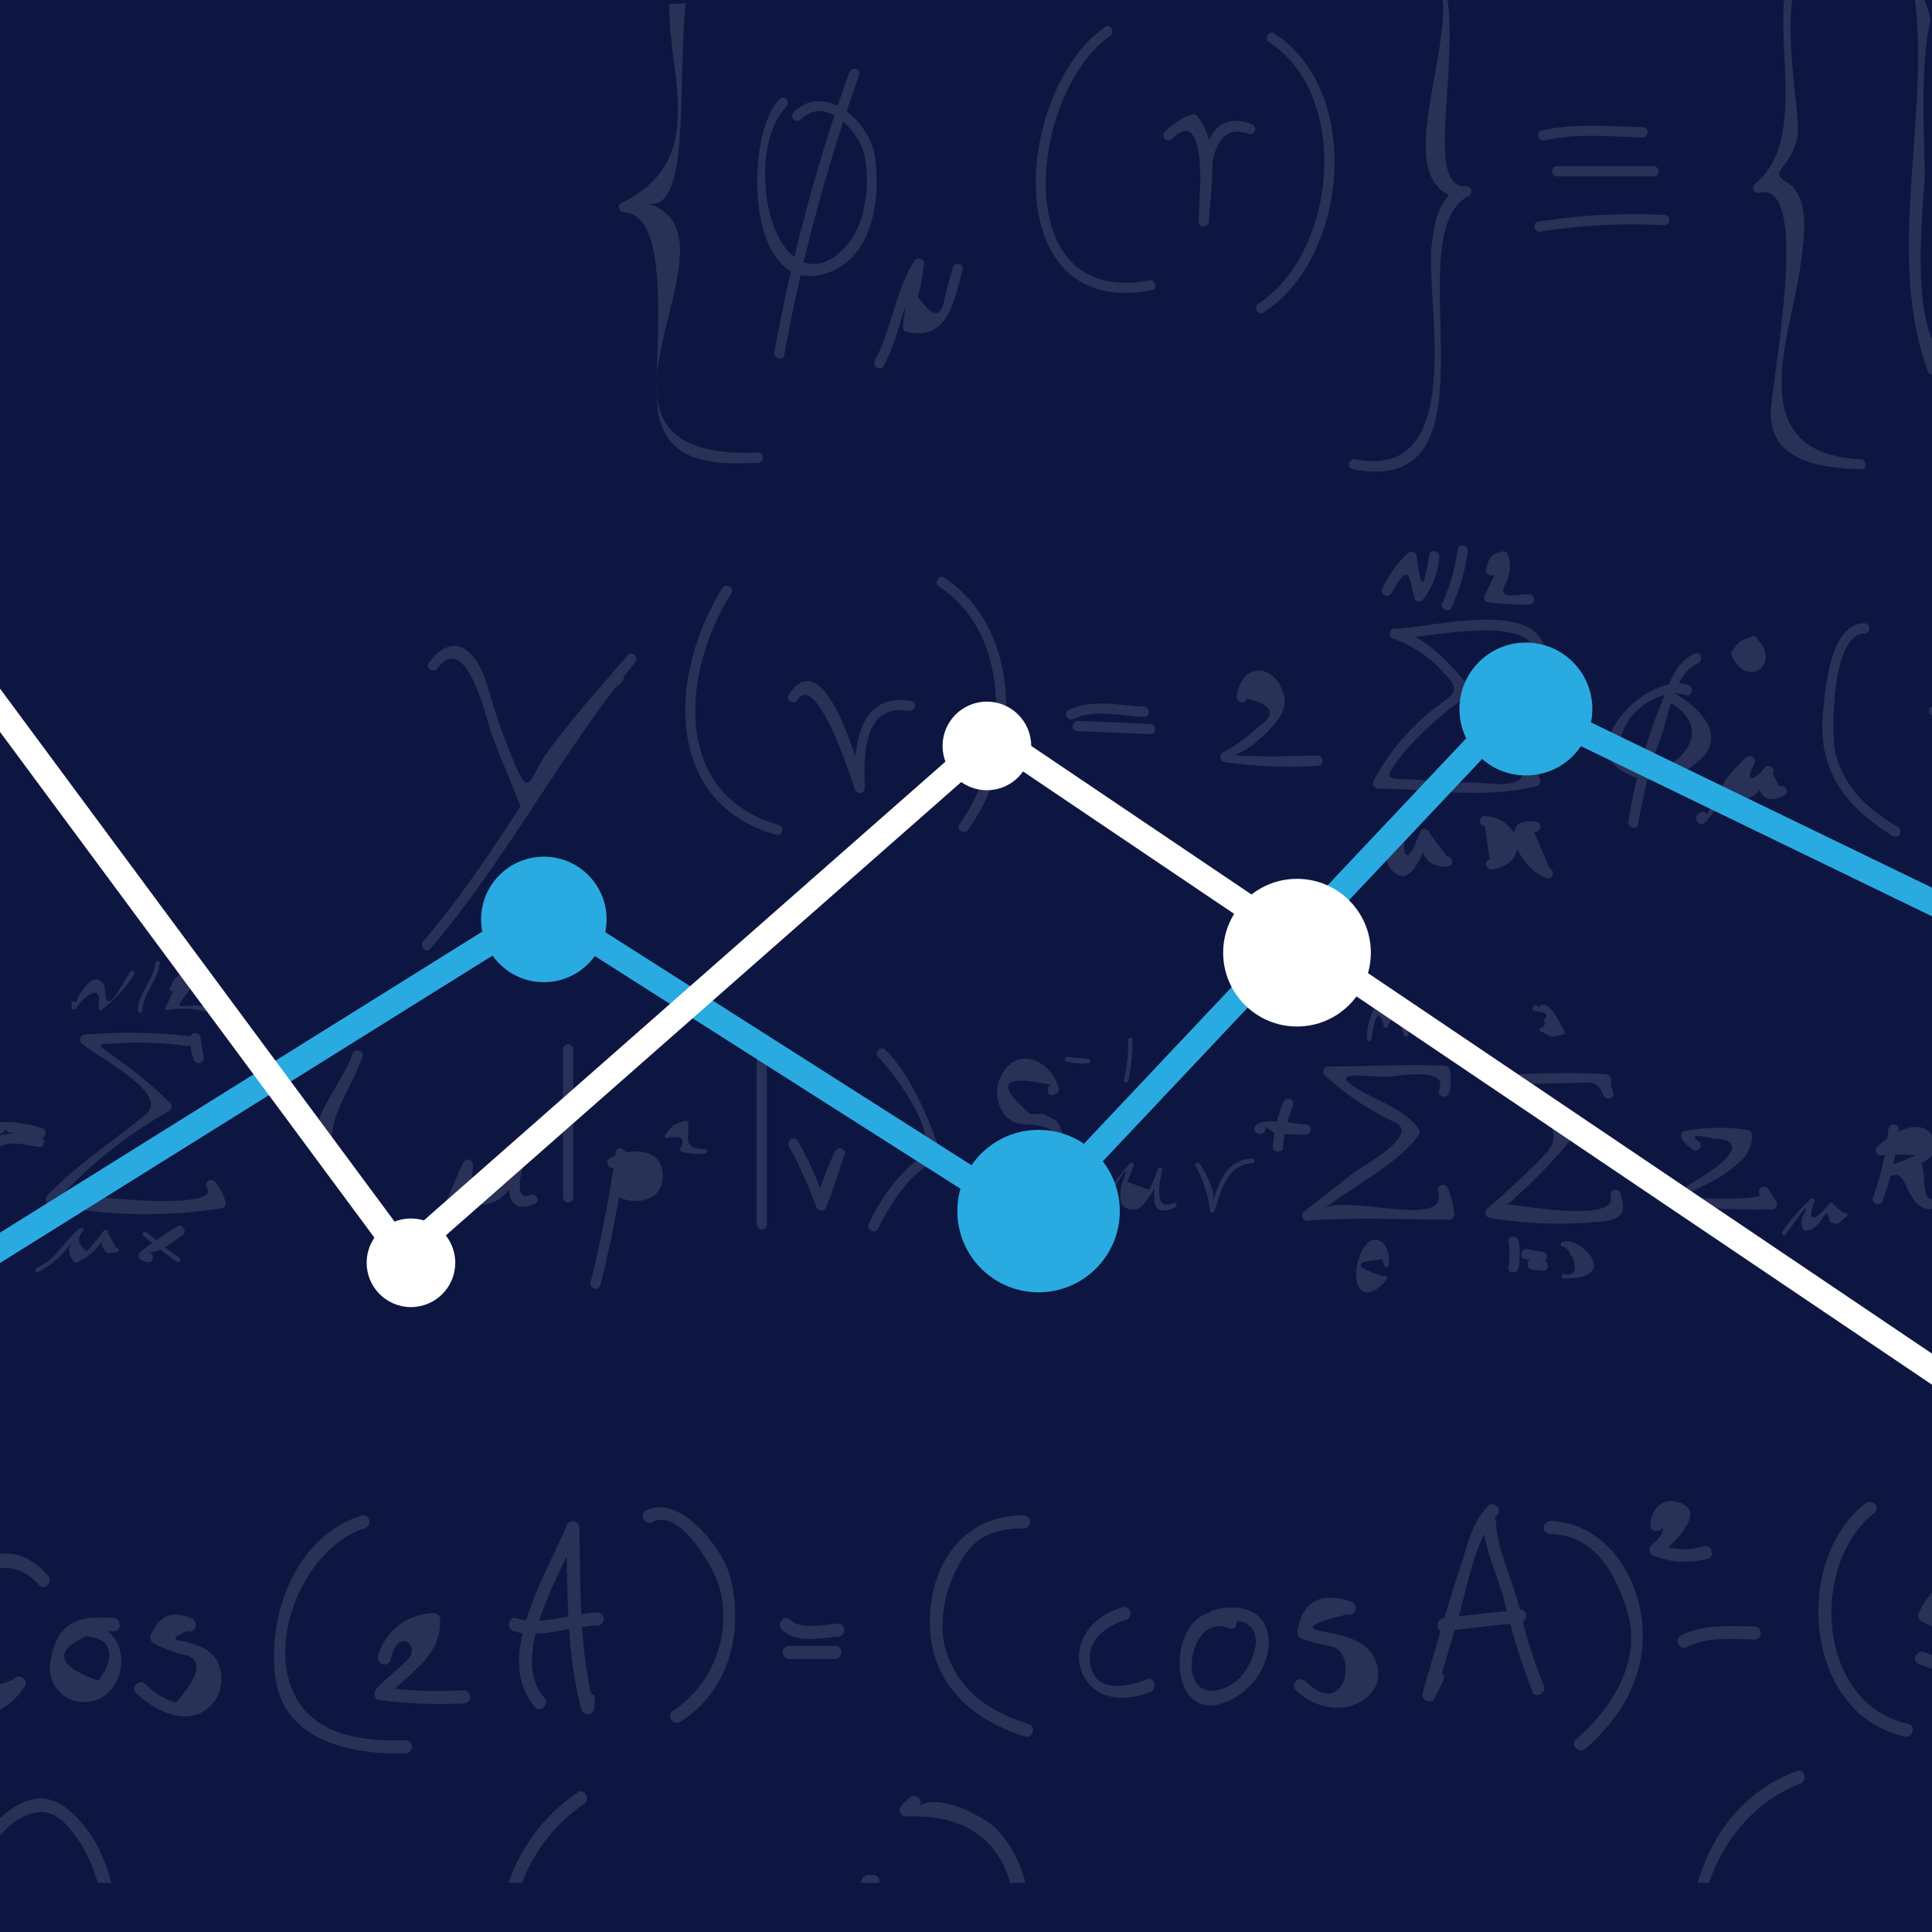 <svg id="Layer_1" data-name="Layer 1" xmlns="http://www.w3.org/2000/svg" xmlns:xlink="http://www.w3.org/1999/xlink" viewBox="0 0 150 150"><defs><style>.cls-1,.cls-11,.cls-12{fill:none;}.cls-2{clip-path:url(#clip-path);}.cls-3{opacity:0.12;}.cls-4{clip-path:url(#clip-path-2);}.cls-5{clip-path:url(#clip-path-3);}.cls-6{fill:#0d1641;}.cls-7{clip-path:url(#clip-path-4);}.cls-8{clip-path:url(#clip-path-5);}.cls-9{fill:#fff;}.cls-10{fill:#29abe2;}.cls-11{stroke:#29abe2;}.cls-11,.cls-12{stroke-miterlimit:10;stroke-width:2px;}.cls-12{stroke:#fff;}</style><clipPath id="clip-path"><path class="cls-1" d="M411.23,268A6.77,6.77,0,0,1,418,274.77V418.197H267.803V274.77"/></clipPath><clipPath id="clip-path-2"><rect class="cls-1" x="38.495" y="194.621" width="498.746" height="498.746" rx="22.479"/></clipPath><clipPath id="clip-path-3"><rect class="cls-1" width="150" height="150"/></clipPath><clipPath id="clip-path-4"><path class="cls-1" d="M143.23-4A6.77,6.77,0,0,1,150,2.77V146.197H-.197V2.77"/></clipPath><clipPath id="clip-path-5"><rect class="cls-1" x="-229.505" y="-77.379" width="498.746" height="498.746" rx="22.479"/></clipPath></defs><title>smlcse</title><g class="cls-5"><rect class="cls-6" x="-4" y="-7.902" width="158" height="158"/><g class="cls-7"><g class="cls-3"><g class="cls-8"><path class="cls-9" d="M56.455-5.024c-2.181-.673-3.027-.081-3.875,1.975-2.5,6.062,3.934,14.811-4.332,18.798-.376.182-.168.726.2.74,4.068.155,2.089,12.394,2.665,15.592.718,3.981,4.423,3.985,7.729,3.853.51-.02.512-.814,0-.793-16.793.665-.097-17.012-8.67-19.37,5.234,1.44.186-21.844,6.071-20.029.491.151.698-.615.211-.765Z"/><path class="cls-9" d="M60.502,7.713c-2.712,2.784-2.623,15.144,3.365,13.587,3.852-1.003,4.521-5.674,4.076-9.082-.359-2.747-3.899-5.927-6.332-3.494a.397.397,0,0,0,.561.561c1.967-1.967,4.345.927,4.84,2.361a9.754,9.754,0,0,1,.073,4.462c-.488,3.117-3.913,6.378-6.29,2.882-1.77-2.602-2.04-8.346.269-10.716.357-.366-.204-.928-.561-.561Z"/><path class="cls-9" d="M65.941,5.614a137.589,137.589,0,0,0-5.819,21.732c-.085.501.68.715.765.211A137.557,137.557,0,0,1,66.706,5.825c.167-.485-.6-.692-.765-.211Z"/><path class="cls-9" d="M68.606,28.409c1.312-2.486,1.576-5.338,3.061-7.742q-.37-.101-.74-.2c-.197,1.696-.699,3.241-.823,4.935a.394.394,0,0,0,.292.382c3.271.644,3.581-2.295,4.345-4.798.15-.491-.616-.7-.765-.211-.238.78-.415,1.575-.632,2.361q-.352,2.37-2.083-.101a13.168,13.168,0,0,0,.461-2.569c.048-.415-.548-.51-.74-.2-1.494,2.418-1.74,5.242-3.061,7.742-.238.453.447.854.686.401Z"/><path class="cls-9" d="M85.794,2.092c-7.041,4.943-8.435,22.779,3.63,20.436.502-.097.289-.863-.211-.765-11.097,2.155-9.271-14.596-3.019-18.985.415-.292.02-.98-.401-.686Z"/><path class="cls-9" d="M90.985,10.801c2.923-2.958,2.122,5.48,2.079,6.4-.024.515.759.506.794,0,.128-1.825-.453-8.108,3.113-6.804.482.176.688-.591.211-.765-4.402-1.61-3.936,4.969-4.118,7.569h.794c.127-2.701.874-5.788-.846-8.129a.401.401,0,0,0-.448-.182,5.376,5.376,0,0,0-2.14,1.349.397.397,0,0,0,.561.561Z"/><path class="cls-9" d="M98.539,3.282c6.408,4.175,5.206,16.381-.831,20.288-.428.277-.031.965.401.686,6.569-4.252,7.762-17.144.831-21.66-.43-.28-.828.407-.401.686Z"/><path class="cls-9" d="M108.159-4.244c8.94.716-1.079,16.239,4.133,19.292,1.333.78.495-.178.289.028-1.067,1.067-1.209,2.461-1.409,3.887-.583,4.17,2.918,18.434-5.956,16.697-.5-.098-.713.667-.211.765,12.138,2.376,3.167-18.262,9.039-21.221a.399.399,0,0,0-.2-.74c-4.687.301,2.955-18.811-5.685-19.503-.511-.04-.507.754,0,.794Z"/><path class="cls-9" d="M119.9,10.904c2.55-.583,5.071-.295,7.652-.239a.397.397,0,0,0,0-.793c-2.653-.058-5.253-.33-7.862.267-.499.114-.287.879.211.765Z"/><path class="cls-9" d="M120.903,13.697h7.48a.397.397,0,0,0,0-.794h-7.48a.397.397,0,0,0,0,.794Z"/><path class="cls-9" d="M119.623,17.979a45.505,45.505,0,0,1,9.591-.491.397.397,0,0,0,0-.794,46.598,46.598,0,0,0-9.802.52c-.501.102-.289.867.211.765Z"/><path class="cls-9" d="M142.896-3.76c-1.533-.491-3.212-.564-3.88,1.267-1.763,4.832,1.623,13.252-2.794,16.8-.327.263.029.753.386.664,4.154-1.041.801,15.203.871,17.286.125,3.709,4.174,4.068,6.973,4.184.512.021.51-.773,0-.794-9.432-.388-5.335-9.802-4.699-14.816.227-1.794.988-5.502-1.067-6.707-1.508-.883.464-.975.882-3.687.324-2.103-2.837-15.337,3.117-13.432.489.156.697-.61.211-.765Z"/><path class="cls-9" d="M152.039-1.486a5.797,5.797,0,0,0-3.23-.059c-.231.032-.308.298-.278.488,1.534,9.694-2.247,20.484,1.131,29.851a.398.398,0,0,0,.382.291,12.052,12.052,0,0,0,2.826-.493.397.397,0,0,0-.211-.765c-4.807,1.218-3.367-11.314-3.233-14.062.099-2.026-.976-15.072,2.402-14.485.501.087.715-.678.211-.765Z"/><path class="cls-9" d="M33.973,51.88c2.268-3.032,3.869,4.173,4.093,4.824.674,1.952,1.575,3.829,2.287,5.769.106.288.567.436.726.095a34.658,34.658,0,0,1,5.449-7.951q.468-.534.936-1.067,1.749-.93.317-1.504c-.98,1.2-1.877,2.472-2.776,3.734-4.105,5.758-7.539,11.915-12.146,17.314-.33.387.229.951.561.561,5.931-6.952,10.104-15.153,15.881-22.221.32-.39-.224-.953-.561-.561-2.173,2.527-4.41,4.981-6.354,7.694-1.173,1.637-1.252,3.592-2.391.793a48.485,48.485,0,0,1-2.057-5.788c-.753-2.82-2.548-4.903-4.65-2.092-.307.41.382.806.685.401Z"/><path class="cls-9" d="M56.092,45.665c-4.13,6.527-4.693,16.642,4.16,19.145a.397.397,0,0,0,.211-.765c-8.398-2.374-7.495-11.958-3.686-17.979.275-.434-.412-.832-.685-.401Z"/><path class="cls-9" d="M61.927,54.34c1.461-2.249,4.16,6.033,4.435,6.945a.399.399,0,0,0,.78-.105c-.056-2.043-.31-6.615,3.409-5.986.501.084.715-.681.211-.765-4.152-.702-4.5,3.579-4.414,6.751.26-.036.52-.071.779-.106-.49-1.623-3.119-11.395-5.886-7.134-.279.431.408.828.686.401Z"/><path class="cls-9" d="M72.909,45.537c5.898,3.896,5.348,13.278,1.574,18.467-.302.415.387.81.685.401,4.053-5.571,4.394-15.424-1.858-19.553-.429-.283-.826.405-.401.686Z"/><path class="cls-9" d="M83.363,55.825c1.54-.796,3.785-.238,5.439-.17.512.02.51-.773,0-.794-1.904-.078-4.072-.635-5.84.278-.455.235-.053.92.401.686Z"/><path class="cls-9" d="M83.653,56.773c1.881.044,3.758.162,5.639.224.512.017.51-.776,0-.793-1.881-.063-3.758-.181-5.639-.224a.397.397,0,0,0,0,.793Z"/><path class="cls-9" d="M96.786,54.246q3.167.693.753,2.312a12.198,12.198,0,0,1-2.599,1.878.4.4,0,0,0,.094.725,35.369,35.369,0,0,0,7.253.296.397.397,0,0,0,0-.794c-1.605.026-3.203.083-4.808.045-2.618-.061-1.177-.034-.07-.991.919-.795,2.622-2.205,2.285-3.66-.587-2.531-3.247-2.768-3.674-.023-.078.501.686.716.765.211Z"/><path class="cls-9" d="M119.795,49.915c-1.393-3.241-8.92-1.125-11.521-1.112a.399.399,0,0,0-.106.78,9.51,9.51,0,0,1,4.107,2.855c1.114,1.152.54,1.445-.489,2.255a17.678,17.678,0,0,0-5.142,5.933.402.402,0,0,0,.343.597c4.098.056,8.271.822,12.306-.183a.397.397,0,0,0,.277-.488,10.793,10.793,0,0,0-1.001-2.139c-.248-.448-.934-.048-.686.401,1.524,2.754-2.126,1.945-3.649,1.943-1.443-.002-2.889-.127-4.329-.217-2.15-.135-2.789.265-.918-2.111a26.762,26.762,0,0,1,5.019-4.455.407.407,0,0,0,.08-.623c-1.593-1.95-3.244-3.78-5.707-4.534q-.053.389-.105.779c2.17-.011,9.733-1.851,10.836.719.202.469.885.064.686-.401Z"/><path class="cls-9" d="M108.025,46.066c1.181-2.054,1.319-1.944,1.768.343a.4.4,0,0,0,.664.175,6.265,6.265,0,0,0,1.286-3.296c.099-.5-.666-.713-.765-.211q-.165.863-.353,1.721c-.301,1.425-.652-1.706-.648-1.686a.401.401,0,0,0-.663-.175,9.013,9.013,0,0,0-1.975,2.728.397.397,0,0,0,.686.401Z"/><path class="cls-9" d="M113.185,42.629a15.042,15.042,0,0,1-1.187,4.155c-.244.45.442.85.686.401a15.632,15.632,0,0,0,1.266-4.345c.105-.499-.66-.711-.765-.211Z"/><path class="cls-9" d="M116.157,44.405q-.413.847-.826,1.692c-.171.199-.147.616.175.663a20.26,20.26,0,0,0,3.21.173.397.397,0,0,0,0-.794c-1.344.012-2.593.504-1.729-1.031a2.848,2.848,0,0,0,.107-2.007.398.398,0,0,0-.488-.277c-.882.217-.995.469-1.215,1.369-.121.497.645.708.766.211Z"/><path class="cls-9" d="M106.309,67.983a9.017,9.017,0,0,1,2.782-3.361l-.543-.543c-.706,1.2-1.553,2.946-.054,3.83,1.27.749,2.201-2.345,2.481-2.961q-.37-.1-.74-.2c.143,1.559.407,2.535,2.108,2.538a.397.397,0,0,0,0-.794l-1.314-1.744c-.032-.349-.56-.596-.74-.2-.135.298-.246.571-.368.879-.922,2.33-1.147-.166-.687-.947.192-.328-.206-.777-.543-.543a10.249,10.249,0,0,0-3.066,3.646.397.397,0,0,0,.685.401Z"/><path class="cls-9" d="M115.88,67.494c3.089-.483,2.162-3.981-.596-4.134-.512-.029-.509.765,0,.794q.193,1.287.385,2.575c-.505.079-.289.844.211.765Z"/><path class="cls-9" d="M119.313,63.821c-3.298-.582-1.356,3.704.77,4.344a.397.397,0,0,0,.211-.765q-.597-1.406-1.192-2.813c.501.088.715-.676.211-.765Z"/><path class="cls-9" d="M131.083,53.198c-2.997-1.057-8.569,4.446-5.193,6.636,2.023,1.313,4.359.728,6.076-.82,2.252-2.031-.285-4.258-2.014-5.217-.448-.248-.849.438-.401.686,5.498,3.047-3.212,8.267-3.724,3.463-.241-2.266,2.992-4.706,5.044-3.982.485.17.691-.596.211-.765Z"/><path class="cls-9" d="M131.607,50.739c-1.473.606-1.985,2.27-2.532,3.657a41.272,41.272,0,0,0-2.65,9.368c-.068.5.697.716.765.211a36.221,36.221,0,0,1,1.828-6.928c.56-1.627,1.023-4.812,2.799-5.542.467-.192.262-.961-.211-.765Z"/><path class="cls-9" d="M131.923,63.141c-.038.039-.077.079-.115.118a.392.392,0,0,0-.101.386l.015.042a.401.401,0,0,0,.663.175c1.26-1.496,2.362-3.113,3.754-4.492q-.311-.24-.624-.481c-.485.904-1.279,1.802-.996,2.866a.391.391,0,0,0,.277.278c1.34.252,2.021-.906,2.799-1.878q-.311-.241-.624-.481c-.89,1.471-.157,3.027,1.562,2.079.448-.248.048-.933-.401-.686q-.238-.497-.475-.993c.229-.379-.337-.839-.624-.481-.895,1.117-1.619,1.157-.833-.303a.399.399,0,0,0-.624-.481,12.216,12.216,0,0,0-1.574,1.718c-.096.115-2.131,3.808-1.519,3.176.356-.368-.205-.93-.561-.561Z"/><path class="cls-9" d="M135.926,49.437c-1.029.459-.733.211-1.387,1.023a.399.399,0,0,0-.102.386c1.056,2.597,3.824.887,2.092-1.124-.335-.389-.893.175-.561.561.12-.054.239-.108.359-.162.466-.208.062-.893-.401-.686Z"/><path class="cls-9" d="M144.749,48.39c-2.727.036-3.068,5.279-3.228,7.216-.36,4.334,1.938,7.162,5.438,9.303.438.268.836-.418.401-.685-2.352-1.439-4.122-2.976-4.859-5.739-.326-1.222-.36-9.268,2.249-9.301a.397.397,0,0,0,0-.794Z"/><path class="cls-9" d="M150.371,55.558c1.042-.442,1.285,5.861,1.369,6.649.053.497.814.521.794,0-.037-.955.211-7.816,2.709-6.064.42.295.816-.394.401-.686-3.51-2.461-3.98,4.792-3.903,6.75h.794c-.145-1.355.263-8.532-2.564-7.334-.47.199-.065.882.401.685Z"/><path class="cls-9" d="M.368,87.638c.015.41,2.023.531,2.685.719a.397.397,0,0,0,.211-.765A9.586,9.586,0,0,0-.033,87.117a.402.402,0,0,0-.397.397l.004.124c.019.51.812.512.794,0Z"/><path class="cls-9" d="M.049,88.987c.91-.464,2.026-.039,2.988.054.51.049.504-.745,0-.794-1.155-.111-2.313-.494-3.388.054-.456.233-.054.918.401.686Z"/><path class="cls-9" d="M14.666,80.434a44.264,44.264,0,0,0-8.051-.119c-.319.012-.56.44-.281.678,1.444,1.226,6.905,3.924,4.986,5.519-2.624,2.179-5.296,3.856-7.661,6.328a.401.401,0,0,0,.175.664,37.342,37.342,0,0,0,13.396.299.395.395,0,0,0,.277-.488,4.494,4.494,0,0,0-.765-1.515c-.281-.425-.969-.029-.686.401.95,1.442-5.439.984-5.68.968-.422-.029-5.549-.401-5.376-.583a34.525,34.525,0,0,1,8.131-6.325.4.4,0,0,0,.08-.624,32.077,32.077,0,0,0-3.631-3.082c-2.108-1.581-2.488-1.456-.321-1.559a26.819,26.819,0,0,1,5.195.204c.5.072.716-.693.211-.765Z"/><path class="cls-9" d="M14.777,80.593a4.45,4.45,0,0,0,.26,1.671.397.397,0,0,0,.765-.211q-.116-.73-.231-1.46c-.02-.51-.814-.512-.794,0Z"/><path class="cls-9" d="M5.558,77.909l.004.298a.177.177,0,0,0,.328.088c.616-.941,2.078-2.146,1.757-.104-.022.137.116.293.258.198a10.985,10.985,0,0,0,2.489-2.705c.141-.174-.105-.424-.249-.249-.595.735-1.822,3.527-1.981,1.68-.048-.557.039-.718-.483-1.024-.701-.411-1.777,1.459-1.772,1.817a.176.176,0,0,0-.351,0Z"/><path class="cls-9" d="M12.055,74.778c-.159,1.378-1.339,2.349-1.348,3.69a.176.176,0,0,0,.351,0c.01-1.287,1.196-2.369,1.349-3.69.026-.225-.325-.222-.352,0Z"/><path class="cls-9" d="M13.486,76.879q-.285.604-.572,1.209c-.125.09-.103.347.089.328a6.529,6.529,0,0,1,2.859.11.176.176,0,0,0,.094-.339c-1.371-.399-2.624.483-1.648-.795.682-.893.817-1.151.139-1.948a.176.176,0,0,0-.248,0c-.81.743-.54.381-1.016,1.258-.108.199.195.377.303.177Z"/><path class="cls-9" d="M2.96,98.766a6.531,6.531,0,0,0,2.88-2.827c-.512.858-.703,1.336-.072,2.036a.175.175,0,0,0,.171.045,4.327,4.327,0,0,0,2.091-1.868c-.306.398-.032.746.245,1.103a.177.177,0,0,0,.171.045c.214-.033.429-.067.643-.099.224-.034.128-.373-.094-.339q-.313-.583-.627-1.168a.177.177,0,0,0-.321-.135,16.703,16.703,0,0,1-1.31,1.594Q5.684,96.36,6.462,95.582c.11-.183-.128-.33-.276-.213-1.178.937-1.869,2.475-3.32,3.058-.208.083-.117.423.094.338Z"/><path class="cls-9" d="M11.126,95.925A29.474,29.474,0,0,0,13.737,97.965c.182.135.357-.17.177-.303q-1.306-.945-2.539-1.986c-.166-.154-.414.094-.249.249Z"/><path class="cls-9" d="M11.495,97.193c1.04.086,1.822-.754,2.653-1.274.433-.27.034-.957-.401-.685-.965.602-1.886,1.222-2.791,1.911a.402.402,0,0,0,0,.685,1.135,1.135,0,0,0,.539.156c.511.042.507-.752,0-.794Z"/><path class="cls-9" d="M27.378,81.829c-.733,2.083-3.115,4.738-2.972,7.007.163,2.595,3.733,4.612,4.606,6.921.18.474.947.268.765-.211a13.143,13.143,0,0,0-2.77-3.94c-2.924-3.325-.027-6.261,1.135-9.565.17-.485-.597-.691-.765-.211Z"/><path class="cls-9" d="M32.28,96.78c2.516-.686,3.331-4.122,4.397-6.161q-.37-.101-.739-.2c-.107,1.355-.512,3.096,1.449,3.096,2.023,0,2.959-2.36,3.496-3.943.167-.494-.58-.674-.765-.211-.629,1.569-1.396,5.287,1.412,4.099.47-.199.065-.882-.401-.685-1.471.622-.428-2.749-.246-3.203q-.383-.105-.765-.211a9.252,9.252,0,0,1-.795,1.863q-1.37.325-2.739.648.107-.723.148-1.453a.399.399,0,0,0-.739-.2c-.889,1.7-1.819,5.223-3.922,5.796a.397.397,0,0,0,.211.765Z"/><path class="cls-9" d="M43.711,81.487V92.968a.397.397,0,0,0,.794,0V81.487a.397.397,0,0,0-.794,0Z"/><path class="cls-9" d="M47.812,89.433a100.236,100.236,0,0,1-1.961,10.139.397.397,0,0,0,.765.211,100.294,100.294,0,0,0,1.961-10.139c.09-.5-.675-.714-.765-.211Z"/><path class="cls-9" d="M47.741,90.627q.203.733.407,1.464c-.384-.335-.948.224-.561.561,1.069.933,3.609.877,3.844-.987.323-2.578-2.388-2.663-4.09-1.724-.449.247-.048.933.401.685Z"/><path class="cls-9" d="M51.915,88.321q1.535-.261.889.886a.176.176,0,0,0,.122.216,5.381,5.381,0,0,0,1.807.143.176.176,0,0,0,0-.351c-1.89.023-1.142-1.012-1.319-2.08a.176.176,0,0,0-.216-.123c-1.14.431-.737.139-1.531,1.061-.146.171.101.42.249.249Z"/><path class="cls-9" d="M58.75,81.04v14.015a.397.397,0,0,0,.794,0V81.04a.397.397,0,0,0-.794,0Z"/><path class="cls-9" d="M61.256,88.994a35.925,35.925,0,0,1,2.122,4.708c.105.284.571.441.725.095.605-1.353.958-2.766,1.475-4.152.179-.48-.588-.686-.765-.211A23.71,23.71,0,0,0,63.688,92.257a28.423,28.423,0,0,0-1.746-3.664c-.244-.45-.929-.05-.686.401Z"/><path class="cls-9" d="M68.185,82.066c1.341,1.395,5.188,6.472,3.04,7.964a13.82,13.82,0,0,0-3.756,4.974c-.234.454.451.855.686.401,1.078-2.09,2.506-4.447,4.745-5.407a.391.391,0,0,0,.182-.448c-1.115-2.875-2.161-5.783-4.335-8.045-.356-.369-.916.193-.561.561Z"/><path class="cls-9" d="M81.811,85.001c.036-.015.071-.03.107-.045a.407.407,0,0,0,.277-.488c-.545-2.037-3.08-3.328-4.383-1.103a2.873,2.873,0,0,0,.031,2.959,2.189,2.189,0,0,0,1.159.906,8.416,8.416,0,0,0,1.005.08c6.16.456-3.415,7.69-2.332,2.035.096-.5-.669-.714-.765-.211-.56,2.921,1.95,3.679,4.228,2.301a3.279,3.279,0,0,0,1.298-3.57c-.251-.912-.59-.948-1.377-1.343a.394.394,0,0,0-.2-.054q-.426.024-.851.048-4.127-3.544,1.594-2.281c-.465.195-.261.963.211.765Z"/><path class="cls-9" d="M82.804,82.403a4.478,4.478,0,0,0,1.681.155.176.176,0,0,0,0-.351q-.795-.071-1.589-.143c-.221-.043-.315.295-.093.339Z"/><path class="cls-9" d="M87.579,80.742a10.59,10.59,0,0,1-.32,3.084c-.047.221.292.315.338.094a15.302,15.302,0,0,0,.333-3.178.176.176,0,0,0-.352,0Z"/><path class="cls-9" d="M82.648,97.416a19.019,19.019,0,0,0,3.369-4.31c.181-.287,1.985-3.611,1.176-1.449a3.06,3.06,0,0,0-.197,1.467c.001.783,1.159,1.011,1.624.539a7.012,7.012,0,0,0,1.467-2.381c.09-.216-.37.358-.439.814a5.005,5.005,0,0,0-.02,1.102c.058,1.083.994.822,1.649.519.205-.095.027-.398-.178-.303-1.664.77-.974-2.067-.871-2.547a.176.176,0,0,0-.338-.094,8.211,8.211,0,0,1-.693,1.609q-.832-.316-1.665-.631.228-.638.489-1.263c.067-.166-.18-.295-.293-.171-1.975,2.153-3.133,4.888-5.328,6.851-.169.151.08.399.249.249Z"/><path class="cls-9" d="M92.834,90.522A10.211,10.211,0,0,1,93.957,94.029a.177.177,0,0,0,.339,0c.513-1.473.852-3.586,2.94-3.718.225-.015.227-.366,0-.352a2.581,2.581,0,0,0-2.299,1.426,8.594,8.594,0,0,0-.786,1.994c.286-.856-.545-2.329-1.013-3.035-.125-.188-.429-.012-.303.178Z"/><path class="cls-9" d="M99.632,85.575a11.065,11.065,0,0,0-.811,3.46c.036.508.83.511.793,0a11.37,11.37,0,0,1,.783-3.249.397.397,0,0,0-.765-.211Z"/><path class="cls-9" d="M97.87,87.241q.561.368,1.124.737,1.183.101,2.37.113a.397.397,0,0,0,0-.794c-.913-.026-3.108-.569-3.865.067a.399.399,0,0,0,.281.677c.03-.001.061-.004.091-.006.508-.034.511-.828,0-.794Z"/><path class="cls-9" d="M112.494,84.873a4.064,4.064,0,0,0,.086-1.735.405.405,0,0,0-.397-.397c-3.002-.129-6.045.054-9.054.065a.401.401,0,0,0-.281.678,21.716,21.716,0,0,0,5.534,3.692c1.792.999-2.55,3.326-3.1,3.745-1.366,1.042-2.712,2.114-4.063,3.176a.399.399,0,0,0,.281.678c3.698-.276,7.317-.096,11.012-.076a.403.403,0,0,0,.383-.502,7.398,7.398,0,0,0-.482-1.931c-.156-.485-.923-.277-.765.211.993,3.078-7.282.15-8.873,1.401,2.282-1.795,5.645-3.424,7.389-5.765a.39.39,0,0,0,0-.401c-.837-1.447-3.206-2.247-4.588-3.061-2.744-1.615.484-1.053,1.968-1.052.964.001,4.954-.873,4.185,1.063-.189.476.579.681.765.211Z"/><path class="cls-9" d="M106.484,80.668c.039-.595.483-3.081.949-1.004a.177.177,0,0,0,.321.042q.579-1.462,1.239.59a.176.176,0,0,0,.352,0,5.161,5.161,0,0,0-.238-2.295.176.176,0,0,0-.258-.105c-.894.663-.997,1.534-1.57.037a.179.179,0,0,0-.322-.042,4.769,4.769,0,0,0-.825,2.777c-.015.226.337.224.352,0Z"/><path class="cls-9" d="M107.365,97.861c.034.127.069.255.104.382.056.205.322.14.345-.047.216-1.777-1.319-2.911-2.193-.822-.878,2.098.038,4.299,2.037,1.98.148-.17-.1-.42-.248-.248q-3.658-1.179.293-1.339a.176.176,0,0,0-.338.094Z"/><path class="cls-9" d="M125.245,84.811a1.999,1.999,0,0,1-.162-1.002.41.41,0,0,0-.397-.397c-2.583-.192-5.148-.051-7.733.001a.4.4,0,0,0-.2.739c1.619,1.235,5.313,3.196,3.263,5.403-1.417,1.524-3.031,2.936-4.574,4.33a.399.399,0,0,0,.175.663,32.465,32.465,0,0,0,8.958.264c1.518-.211,1.619-.783,1.242-2.174a.397.397,0,0,0-.765.211c.613,2.258-7.868.529-8.053.697a41.737,41.737,0,0,0,5.163-5.305.394.394,0,0,0-.062-.481,48.85,48.85,0,0,0-4.946-4.294q-.1.369-.2.739c1.719-.034,3.437-.104,5.157-.125,1.514-.018,1.899-.231,2.37.941.188.469.956.264.765-.211Z"/><path class="cls-9" d="M119.071,78.118c-.026.035-.053.07-.08.105a.177.177,0,0,0,.105.258c.254.072,1.365.051.835.651a.178.178,0,0,0,.078.294c-.069.115-.138.23-.207.344-.202-.101-.38.202-.178.303,1.053.529.626.483,1.742.254a.176.176,0,0,0,.105-.258c-.367-.581-1.273-2.847-2.097-1.773.138-.18-.167-.355-.303-.178Z"/><path class="cls-9" d="M117.109,96.397a5.714,5.714,0,0,1,0,2.013c-.045.51.749.506.794,0a5.714,5.714,0,0,0,0-2.013c-.045-.505-.84-.509-.794,0Z"/><path class="cls-9" d="M118.381,97.749q.613.112,1.226.224c.501.091.714-.674.211-.765q-.613-.112-1.226-.224c-.501-.091-.714.673-.211.765Z"/><path class="cls-9" d="M118.977,98.584q.409.037.817.075c.51.046.506-.748,0-.794q-.408-.037-.817-.075c-.509-.047-.505.748,0,.794Z"/><path class="cls-9" d="M121.436,96.773q.245.249.488.498c-.053.108.009.277.152.264q.595,1.669-.648,1.371a.176.176,0,0,0,0,.352c4.682.053,1.031-3.511-.17-2.788a.176.176,0,0,0,.178.303Z"/><path class="cls-9" d="M131.927,88.662q-1.102-.764,1.156-.249c2.177.002,1.453,1.268.135,2.224-1.07.776-2.238,1.403-3.297,2.198-.234.176-.29.671.095.726a59.156,59.156,0,0,0,7.551.334.4.4,0,0,0,.342-.597q-.304-.488-.608-.976c-.27-.433-.957-.035-.685.401.27.433-3.717.333-4.029.325-3.075-.088-.292-.848,1.031-1.725,1.173-.776,2.489-1.695,2.393-3.207a.401.401,0,0,0-.292-.382,14.593,14.593,0,0,0-4.923.077c-.316.053-.353.462-.175.663a3.87,3.87,0,0,0,.743.751c.387.33.951-.228.561-.561Z"/><path class="cls-9" d="M138.637,95.851c.275-.339,2.083-3.02,1.439-1.625a1.169,1.169,0,0,0-.092,1.191.176.176,0,0,0,.17.129c1.421-.024,1.573-2.351,1.911-.755a.175.175,0,0,0,.123.123c.67.203.491.086,1.19-.479.176-.143-.074-.39-.248-.249q-.385-.328-.77-.657c.017-.194-.235-.212-.327-.089-1.101,1.469-1.829,1.482-1.146-.191.074-.181-.175-.268-.293-.17a15.908,15.908,0,0,0-2.204,2.524c-.142.174.105.424.249.249Z"/><path class="cls-9" d="M146.616,87.675a21.989,21.989,0,0,1-1.212,5.337.397.397,0,0,0,.765.211,22.025,22.025,0,0,0,1.24-5.548.397.397,0,0,0-.793,0Z"/><path class="cls-9" d="M146.313,89.596q1.221.041,2.442.082-.969.454-1.977.812.105.383.211.765c1.113-.437.973,2.333,2.698,2.617.5.083.715-.683.211-.765-.67-.11-.425-2.066-.673-2.646-.343-.802-2.054-.124-2.446.029-.469.184-.273.946.211.765.953-.355,4.109-1.257,3.112-2.959-1.042-1.779-3.44-.169-4.35.738a.397.397,0,0,0,.562.561Z"/><path class="cls-9" d="M3.734,122.329c-4.048-4.598-8.828,1.033-9.447,5.257-.724,4.954,4.731,7.805,7.635,3.334.357-.551-.522-1.059-.877-.512q-5.978,2.257-5.801-1.884a8.463,8.463,0,0,1,.564-3.017c.913-2.88,4.622-5.396,7.207-2.459.434.492,1.149-.229.719-.719Z"/><path class="cls-9" d="M8.81,125.63c-2.888-.252-4.489.375-4.927,3.609a2.636,2.636,0,0,0,2.854,2.899c3.32-.269,3.751-5.64.182-6.077-.649-.079-.642.937,0,1.016,2.448.3,1.496,2.43.711,3.415q-5.437-1.929.265-3.933.455.065.914.086c.653.057.647-.959,0-1.015Z"/><path class="cls-9" d="M14.854,125.648c-1.523-.626-2.419-.249-3.114,1.233a.516.516,0,0,0,.182.695,10.084,10.084,0,0,0,2.145.853q2.575.384-.405,3.757a5.052,5.052,0,0,1-2.365-1.449c-.475-.45-1.195.268-.719.719,1.807,1.708,4.706,2.867,6.264.331a3.083,3.083,0,0,0-.058-2.97,2.59,2.59,0,0,0-1.137-.923,8.147,8.147,0,0,0-1.311-.445q-1.562-.162.248-.822c.605.249.867-.734.27-.98Z"/><path class="cls-9" d="M28.055,117.672c-5.038,1.597-7.291,7.578-6.685,12.497.62,5.019,5.938,6.081,10.129,5.961a.508.508,0,0,0,0-1.015c-3.641.104-7.654-.438-8.972-4.367-1.464-4.367,1.472-10.726,5.799-12.097.621-.197.356-1.178-.27-.98Z"/><path class="cls-9" d="M30.334,128.859c.507-2.599,2.415-1.086,1.311,0-.799.786-1.682,1.44-2.434,2.279-.23.257-.178.782.224.849a36.023,36.023,0,0,0,6.555.264.508.508,0,0,0,0-1.016,34.283,34.283,0,0,1-6.285-.227l.224.849c1.756-1.956,4.342-3.181,4.244-6.105a.512.512,0,0,0-.508-.508,4.53,4.53,0,0,0-4.31,3.347c-.125.64.854.912.98.27Z"/><path class="cls-9" d="M42.257,131.814c-2.826-3.251,1.394-9.85,2.699-13.071q-.498-.068-.997-.135c.132,4.734-.042,9.499,1.184,14.113a.51.51,0,0,0,.998-.135c.015-.209.031-.418.047-.627.049-.654-.966-.649-1.015,0-.016.209-.032.418-.048.627q.499-.068.998-.135c-1.203-4.525-1.018-9.203-1.148-13.842a.51.51,0,0,0-.997-.135c-1.532,3.781-5.751,10.249-2.438,14.06.431.495,1.146-.227.718-.719Z"/><path class="cls-9" d="M39.872,126.627c1.852.67,4.568-.401,6.516-.413a.508.508,0,0,0,0-1.015c-1.817.011-4.532,1.07-6.246.449-.617-.223-.881.759-.27.98Z"/><path class="cls-9" d="M50.663,118.169c2.117-1.127,4.762,3.57,5.2,5.086a8.789,8.789,0,0,1-3.586,9.558.508.508,0,0,0,.513.877c3.879-2.364,5.046-7.265,3.831-11.472-.621-2.146-3.929-6.277-6.47-4.925-.578.308-.065,1.184.512.877Z"/><path class="cls-9" d="M60.683,126.497c1.089,1.161,2.951.647,4.378.58.651-.031.655-1.047,0-1.016-.949.045-2.915.512-3.659-.282-.449-.479-1.166.241-.719.719Z"/><path class="cls-9" d="M61.278,128.801c1.182.009,2.363-.009,3.545,0a.508.508,0,0,0,0-1.016c-1.182-.009-2.363.009-3.545,0a.508.508,0,0,0,0,1.016Z"/><path class="cls-9" d="M79.476,117.654c-4.299-.036-6.972,3.248-7.261,7.546-.335,4.997,2.788,8.197,7.362,9.618.627.195.893-.786.27-.98-3.251-1.01-5.688-2.786-6.547-6.193a9.17,9.17,0,0,1,.994-5.839c1.067-2.353,2.699-3.157,5.182-3.137a.508.508,0,0,0,0-1.015Z"/><path class="cls-9" d="M87.141,124.786c-5.561,1.642-3.806,8.873,2.161,6.584.605-.232.343-1.214-.27-.979-1.659.636-4.125,1.105-4.415-1.409-.197-1.711,1.393-2.802,2.794-3.216a.508.508,0,0,0-.271-.98Z"/><path class="cls-9" d="M95.683,125.433c-5.076-2.141-5.734,9.058-.292,6.62,4.122-1.847,4.55-8.459-1.16-7.052-.636.156-.366,1.136.27.98,3.149-.776,3.661,1.342,2.274,3.603a3.432,3.432,0,0,1-2.464,1.679c-3.063.32-1.86-6.101,1.102-4.852.603.254.863-.729.27-.979Z"/><path class="cls-9" d="M104.9,124.355c-2.245-.749-3.758-.162-4.161,2.272a.523.523,0,0,0,.354.625,22.069,22.069,0,0,0,2.272.581c2.121.453,1.096,5.784-2.023,2.688a.508.508,0,0,0-.718.719c1.706,1.693,4.86,1.993,6.182-.306a2.657,2.657,0,0,0-.334-2.592,3.221,3.221,0,0,0-1.331-1.022,7.635,7.635,0,0,0-1.505-.466c-.266-.056-.531-.113-.798-.17q-2.504-.338,1.792-1.349c.623.208.888-.773.27-.98Z"/><path class="cls-9" d="M115.514,116.941c-1.203,1.276-1.489,2.741-2.033,4.394-1.102,3.345-2.062,6.737-3.029,10.124-.155.546.668.915.928.392q.339-.68.677-1.36c.29-.584-.586-1.099-.877-.512q-.338.68-.677,1.36.465.196.928.392.906-3.175,1.846-6.339c.698-2.333,1.23-5.902,2.955-7.731.449-.476-.268-1.196-.719-.718Z"/><path class="cls-9" d="M115.129,118.162c.118,2.067,1.018,3.854,1.585,5.828a56.284,56.284,0,0,0,2.266,7.362c.263.598,1.138.081.877-.512a35.121,35.121,0,0,1-1.853-5.897c-.551-2.24-1.728-4.467-1.86-6.781-.037-.651-1.053-.654-1.016,0Z"/><path class="cls-9" d="M112.092,126.646c1.969-.224,3.934-.47,5.908-.647.647-.058.653-1.074,0-1.015-1.974.177-3.94.423-5.908.647-.643.073-.651,1.089,0,1.015Z"/><path class="cls-9" d="M120.364,119.101c3.455.095,5.032,3.008,5.951,5.902,1.227,3.866-1.144,7.626-3.946,10.045-.497.429.224,1.144.718.719,3.317-2.863,5.147-6.639,4.207-11.034-.735-3.437-3.299-6.547-6.93-6.647a.508.508,0,0,0,0,1.016Z"/><path class="cls-9" d="M129.144,118.377c-.068.915-.289.998-.926,1.59a.513.513,0,0,0,.224.849,6.779,6.779,0,0,0,4.11.207c.639-.145.368-1.125-.27-.98a4.91,4.91,0,0,1-3.57-.207q.112.424.224.849c.522-.485,3.387-2.93,1.831-3.847-1.301-.766-2.527.025-2.64,1.539-.048.654.968.649,1.016,0Z"/><path class="cls-9" d="M131.019,127.869c1.466-.807,3.549-.608,5.179-.577a.508.508,0,0,0,0-1.016c-1.808-.034-4.05-.188-5.692.716-.574.316-.061,1.193.513.877Z"/><path class="cls-9" d="M144.82,116.725c-5.726,4.515-4.704,16.431,3.06,18.094.639.137.911-.842.27-.98-7.063-1.512-7.734-12.357-2.612-16.396.514-.405-.21-1.119-.719-.718Z"/><path class="cls-9" d="M155.126,122.897c-2.461-1.413-4.983-.208-6.128,2.278a.52.52,0,0,0,.182.695,4.496,4.496,0,0,0,2.425.654c1.547.082,2.909,1.973.526,2.192a5.036,5.036,0,0,1-2.677-.428c-.584-.292-1.099.585-.512.877,1.903.949,5.514,1.021,6.762-1.015.464-.757-.179-1.583-.639-2.114-.335-.387-1.176-.445-1.619-.506a4.075,4.075,0,0,0-.977-.03q-.432.004-.863.01-4.237-1.191,3.008-1.733a.508.508,0,0,0,.512-.877Z"/><path class="cls-9" d="M9.081,150.281c.056-3.534-.999-7.579-3.881-9.858-2.967-2.347-5.841,1.104-7.306,3.384-2.197,3.417-3.239,8.898-1.319,12.658,2.172,4.253,6.022,6.409,10.128,3.308.515-.39.01-1.272-.513-.877-4.568,3.451-8.226-.616-9.317-4.812-.85-3.266.348-6.922,1.898-9.765.864-1.585,2.307-3.446,4.31-3.629,1.459-.133,2.601,1.536,3.25,2.539A12.862,12.862,0,0,1,8.066,150.281a.508.508,0,0,0,1.015,0Z"/><path class="cls-9" d="M27.853,151.709c.681-3.821-4.59-.841-5.443.944a.516.516,0,0,0,.303.746c2.36.687,5.913,1.046,6.327,4.227.514,3.95-5.821.955-6.739.3-.534-.382-1.041.5-.512.877,1.627,1.162,7.045,3.434,8.036.204a4.106,4.106,0,0,0-1.276-4.45,7.341,7.341,0,0,0-2.448-1.235c-.776-.295-1.608-.479-2.41-.695-.711-.192,3.506-3.008,3.182-1.187-.115.64.864.914.979.27Z"/><path class="cls-9" d="M44.833,139.172a14.026,14.026,0,0,0,1.064,23.834.508.508,0,0,0,.512-.877,12.992,12.992,0,0,1-1.064-22.081c.532-.372.026-1.254-.512-.877Z"/><path class="cls-9" d="M52.687,153.515a6.751,6.751,0,0,1,1.819-4.501c.811-1.034,3.345-3.204,4.457-.265.39,1.032-.267,2.529-.671,3.434a19.13,19.13,0,0,1-6.687,7.668.51.51,0,0,0,.391.928,33.809,33.809,0,0,1,9.4-1.26c.656.026.653-.991,0-1.015a34.611,34.611,0,0,0-9.67,1.296q.196.464.391.928c2.863-1.861,10.215-8.846,7.577-12.892-3.028-4.642-8.274,2.178-8.023,5.679.047.649,1.063.653,1.016,0Z"/><path class="cls-9" d="M66.985,145.821c-2.284,4.12-3.177,8.584-3.888,13.201a.508.508,0,0,0,.98.271,6.16,6.16,0,0,0,.31-1.575c.072-.651-.945-.643-1.016,0q-.136.652-.273,1.304.49.135.98.271c.698-4.533,1.537-8.901,3.785-12.959.318-.573-.559-1.086-.877-.512Z"/><path class="cls-9" d="M67.288,145.942c-1.391,4.869.251,9.797.692,14.685.058.647,1.074.653,1.015,0-.432-4.791-2.089-9.65-.727-14.416a.508.508,0,0,0-.98-.27Z"/><path class="cls-9" d="M70.609,139.575q-.308.298-.615.597a.512.512,0,0,0,.359.867c12.059-.596,9.298,14.81,3.801,20.846-.44.483.276,1.204.718.719a20.442,20.442,0,0,0,4.967-14.946,9.23,9.23,0,0,0-2.319-5.49c-1.116-1.259-4.973-3.061-6.193-1.874.47-.458-.249-1.175-.718-.718Z"/><path class="cls-9" d="M101.068,152.046a41.694,41.694,0,0,0,2.878-4.314q-.464-.06-.928-.121c.844,3.105-.885,6.273-1.242,9.352-.075.65.942.643,1.016,0,.376-3.239,2.097-6.34,1.206-9.622a.512.512,0,0,0-.928-.121,41.755,41.755,0,0,1-2.878,4.314c-.386.531.496,1.037.877.512Z"/><path class="cls-9" d="M119.79,152.086a3.049,3.049,0,0,1,.199-1.612q.796-3.071,3.418-.3c-.26,1.336-1.559,2.627-2.412,3.578a47.439,47.439,0,0,1-4.353,4.07c-.407.352.03.955.493.849a23.333,23.333,0,0,1,7.601-.337c.652.061.646-.955,0-1.016a24.084,24.084,0,0,0-7.87.374q.247.424.494.849c1.76-1.526,8.863-6.772,6.953-9.818-2.185-3.486-6.308.637-5.503,3.633a.508.508,0,0,0,.98-.27Z"/><path class="cls-9" d="M139.49,137.504c-5.331,2.033-7.776,6.844-8.448,12.275-.746,6.022,3.182,10.843,8.091,13.659a.508.508,0,0,0,.513-.877c-4.498-2.58-7.308-6.172-7.631-11.45-.322-5.247,2.785-10.735,7.747-12.627.605-.231.343-1.214-.27-.98Z"/><path class="cls-9" d="M146.446,148.731c-1.716-3.266-5.796-.107-7.231,1.891a.509.509,0,0,0,.182.695,13.691,13.691,0,0,0,4.192,1.018q1.33,3.516-1.222,2.645-.691-.128-1.366-.322a14.899,14.899,0,0,1-2.535-.936c-.589-.276-1.105.599-.512.877,1.274.597,7.783,3.214,8.197.154a2.794,2.794,0,0,0-1.51-3.134,8.764,8.764,0,0,0-2.993-.613c-2.441-.337,2.58-4.318,3.924-1.762.305.58,1.181.067.877-.512Z"/></g></g></g><circle class="cls-10" cx="42.225" cy="71.385" r="4.873"/><circle class="cls-9" cx="76.621" cy="57.913" r="3.44"/><circle class="cls-9" cx="31.906" cy="98.042" r="3.44"/><circle class="cls-10" cx="80.634" cy="94.029" r="6.306"/><circle class="cls-10" cx="118.47" cy="55.047" r="5.159"/><polyline class="cls-11" points="-5 100 42.225 70.525 80.061 94.603 117.897 54.474 152 71"/><polyline class="cls-12" points="-1.344 53.327 31.333 97.469 77.161 57.159 154 109"/><circle class="cls-9" cx="100.699" cy="73.965" r="5.733"/></g></svg>